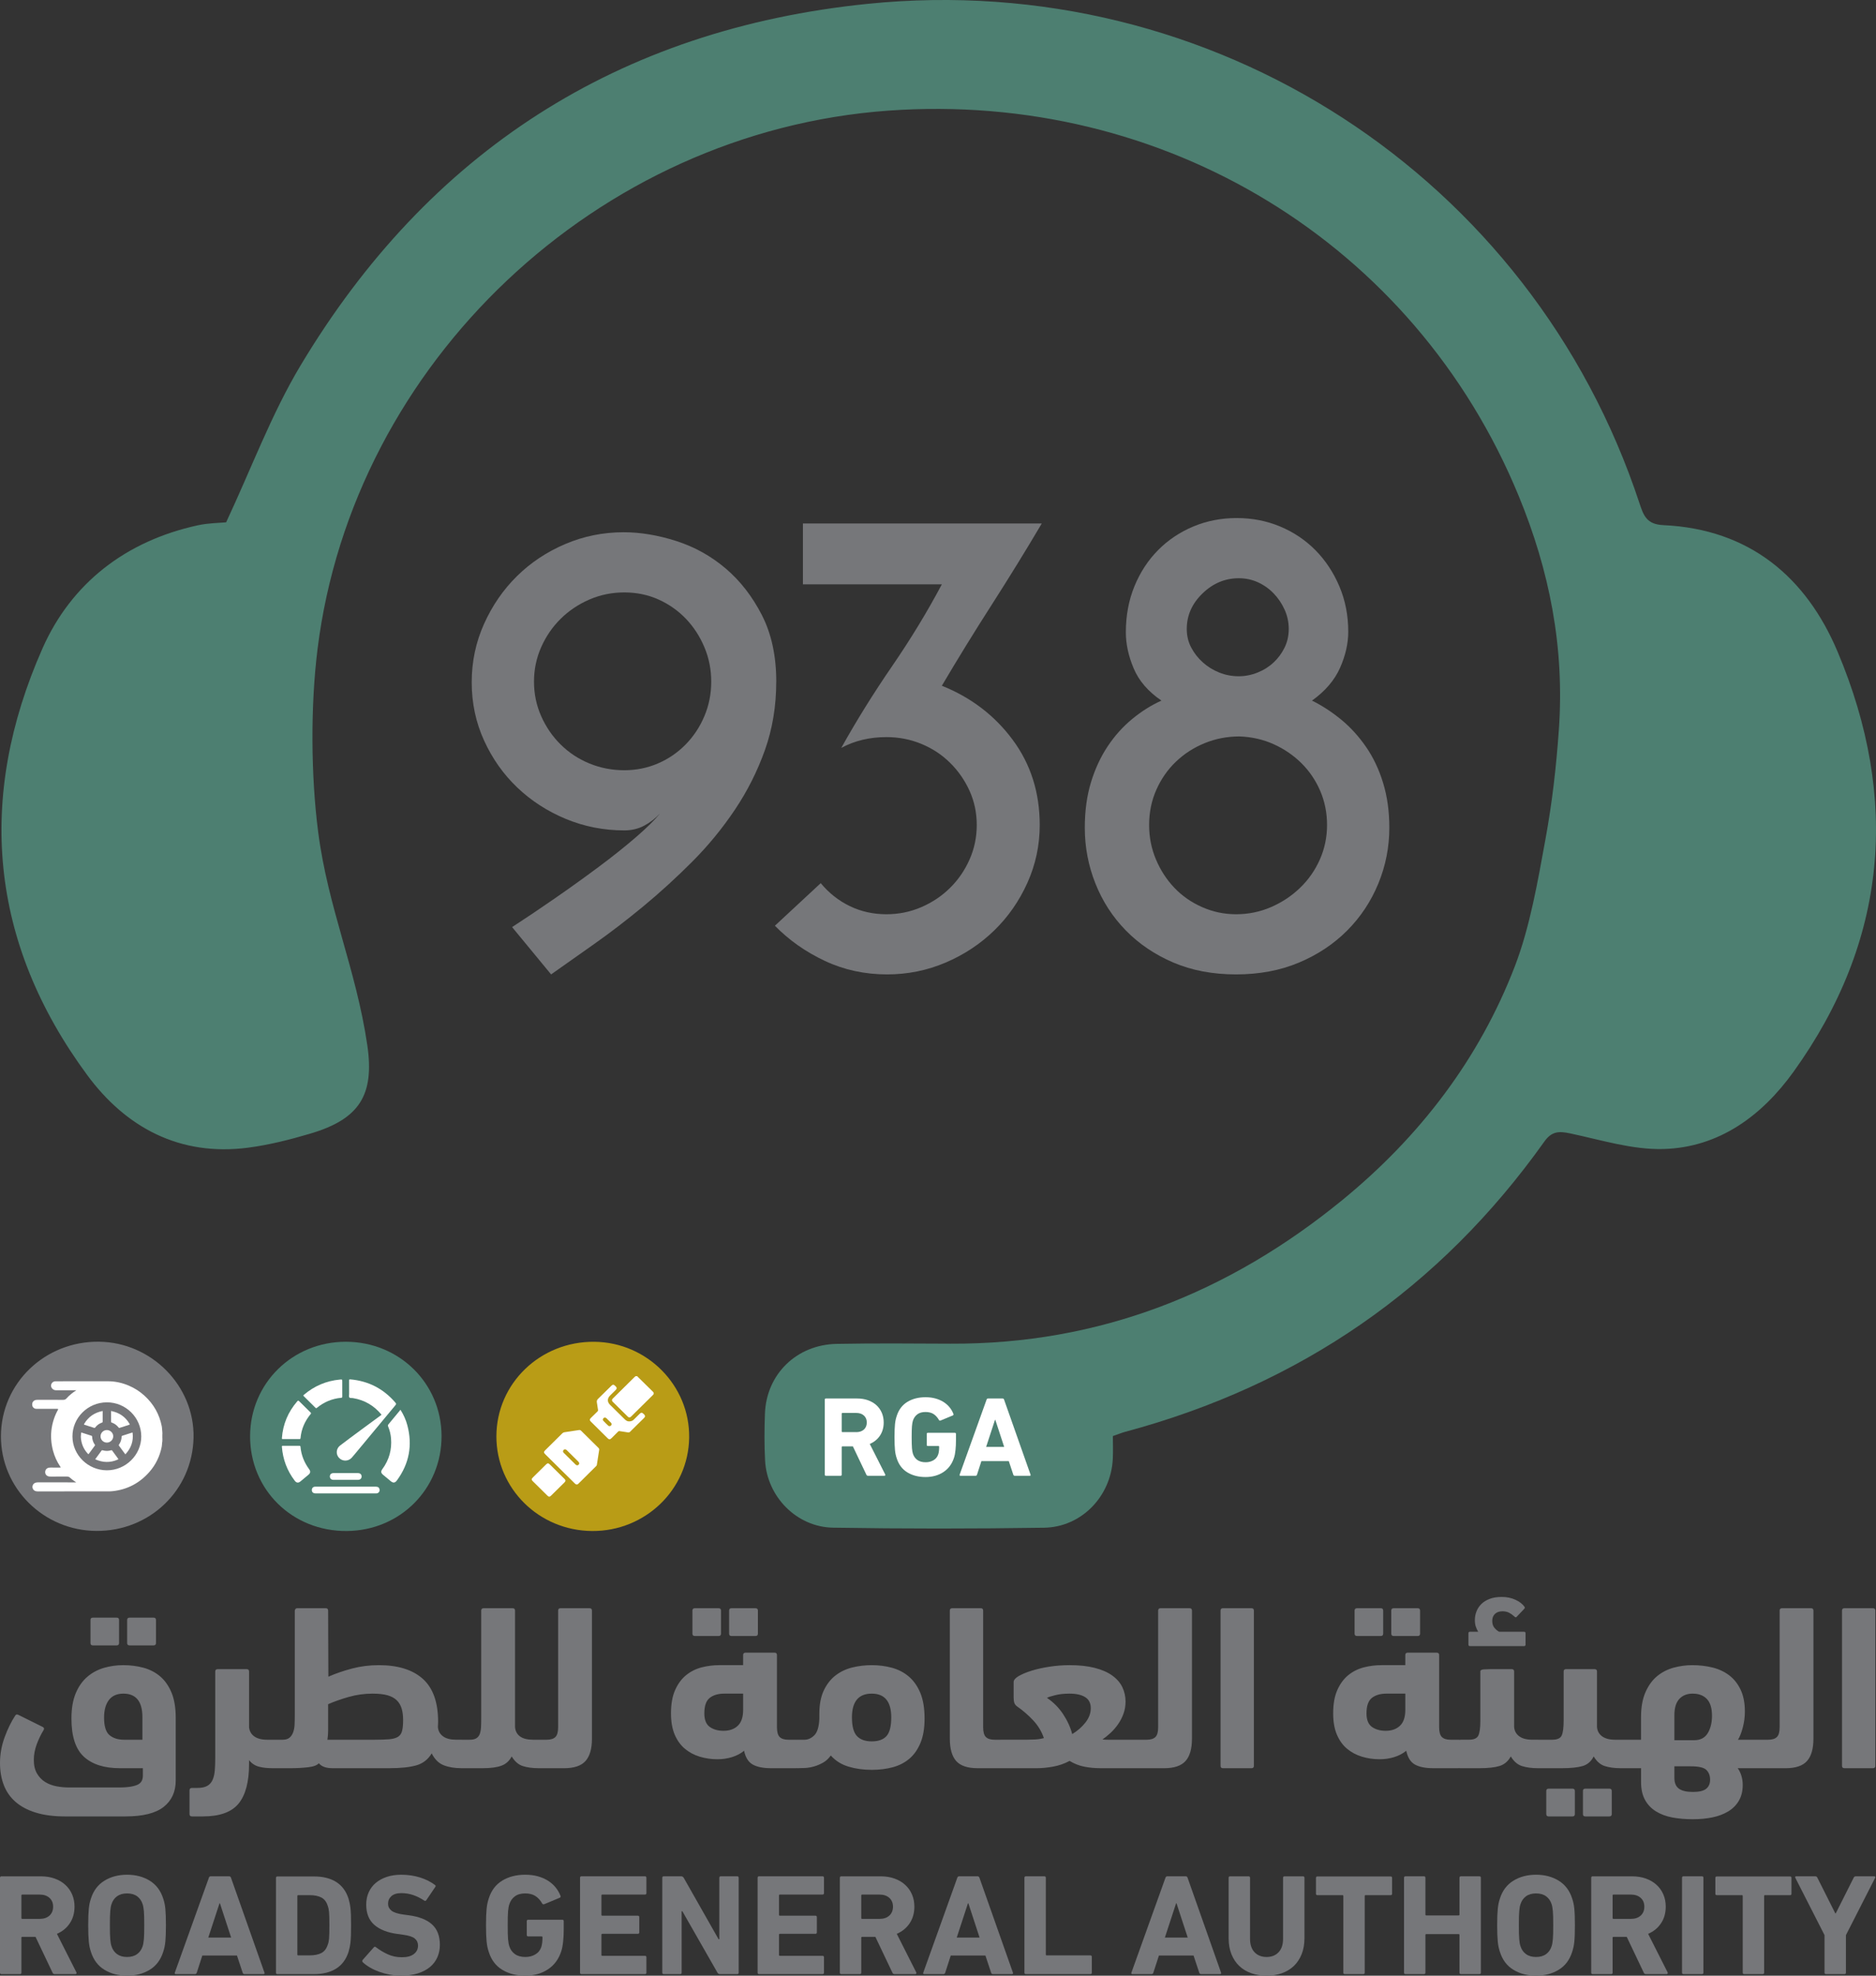 <svg width="76" height="80" viewBox="0 0 76 80" fill="none" xmlns="http://www.w3.org/2000/svg">
<rect x="0" y="0" width="76" height="80" fill="#333333" stroke="none"/>
<g clip-path="url(#clip0_303_99)">
<path d="M7.119 72.094C7.119 72.551 6.957 72.908 6.631 73.165C6.306 73.422 5.789 73.551 5.081 73.551H2.637C2.18 73.551 1.786 73.5 1.454 73.398C1.123 73.297 0.849 73.152 0.633 72.965C0.417 72.778 0.258 72.551 0.155 72.284C0.052 72.017 0 71.719 0 71.389C0 71.033 0.063 70.685 0.187 70.346C0.312 70.006 0.454 69.716 0.613 69.474C0.645 69.417 0.693 69.407 0.757 69.445L1.737 69.931C1.788 69.963 1.798 70.004 1.766 70.055C1.656 70.233 1.563 70.427 1.486 70.636C1.409 70.846 1.37 71.055 1.37 71.265C1.37 71.487 1.414 71.671 1.501 71.817C1.588 71.963 1.699 72.078 1.834 72.16C1.97 72.243 2.123 72.3 2.293 72.332C2.464 72.364 2.633 72.379 2.801 72.379H4.812C5.005 72.379 5.166 72.368 5.295 72.346C5.424 72.324 5.524 72.294 5.595 72.256C5.666 72.217 5.716 72.168 5.744 72.108C5.773 72.047 5.788 71.979 5.788 71.903V71.598H4.852C4.222 71.598 3.738 71.444 3.401 71.136C3.063 70.828 2.894 70.312 2.894 69.588C2.894 69.182 2.952 68.841 3.068 68.564C3.184 68.288 3.34 68.066 3.537 67.898C3.734 67.73 3.958 67.609 4.209 67.536C4.46 67.463 4.722 67.426 4.992 67.426C5.282 67.426 5.556 67.461 5.814 67.531C6.072 67.601 6.297 67.719 6.491 67.883C6.684 68.049 6.837 68.268 6.95 68.541C7.063 68.814 7.119 69.154 7.119 69.56V72.094L7.119 72.094ZM3.762 66.626C3.698 66.626 3.666 66.594 3.666 66.531V65.597C3.666 65.534 3.698 65.502 3.762 65.502H4.727C4.791 65.502 4.823 65.534 4.823 65.597V66.531C4.823 66.594 4.791 66.626 4.727 66.626H3.762ZM5.769 69.531C5.769 68.896 5.511 68.579 4.997 68.579C4.74 68.579 4.545 68.664 4.413 68.836C4.282 69.007 4.216 69.246 4.216 69.55C4.216 69.9 4.289 70.136 4.437 70.26C4.585 70.384 4.781 70.446 5.026 70.446H5.769V69.531V69.531ZM5.248 66.626C5.183 66.626 5.151 66.594 5.151 66.531V65.597C5.151 65.534 5.184 65.502 5.248 65.502H6.222C6.286 65.502 6.319 65.534 6.319 65.597V66.531C6.319 66.594 6.286 66.626 6.222 66.626H5.248ZM8.72 67.683C8.72 67.62 8.752 67.588 8.817 67.588H9.994C10.058 67.588 10.09 67.62 10.09 67.683V69.931C10.103 70.09 10.172 70.216 10.297 70.308C10.423 70.4 10.598 70.446 10.823 70.446H11.035C11.164 70.446 11.26 70.49 11.325 70.579C11.389 70.668 11.421 70.814 11.421 71.017C11.421 71.404 11.292 71.598 11.035 71.598C10.823 71.598 10.64 71.578 10.485 71.536C10.331 71.495 10.199 71.408 10.09 71.274V71.427C10.09 72.151 9.948 72.686 9.665 73.032C9.382 73.378 8.9 73.551 8.219 73.551H7.775C7.71 73.551 7.678 73.519 7.678 73.456V72.494C7.678 72.43 7.711 72.398 7.775 72.398H7.987C8.161 72.398 8.296 72.371 8.392 72.317C8.489 72.263 8.561 72.184 8.609 72.079C8.657 71.975 8.688 71.846 8.701 71.694C8.714 71.541 8.72 71.367 8.72 71.17V67.683H8.72ZM11.45 70.446C11.566 70.446 11.656 70.42 11.72 70.37C11.785 70.319 11.835 70.249 11.87 70.16C11.905 70.071 11.926 69.968 11.933 69.85C11.939 69.733 11.942 69.608 11.942 69.474V65.216C11.955 65.153 11.987 65.121 12.038 65.121H13.197C13.261 65.121 13.293 65.153 13.293 65.216L13.303 67.893C13.592 67.766 13.91 67.656 14.257 67.564C14.605 67.472 14.968 67.426 15.347 67.426C16.125 67.426 16.72 67.612 17.132 67.983C17.544 68.355 17.749 68.934 17.749 69.722C17.749 69.76 17.748 69.796 17.744 69.831C17.741 69.866 17.74 69.9 17.74 69.931C17.753 70.09 17.822 70.215 17.947 70.307C18.072 70.4 18.248 70.445 18.473 70.445H18.695C18.823 70.445 18.919 70.49 18.984 70.579C19.048 70.668 19.08 70.814 19.08 71.017C19.08 71.404 18.952 71.598 18.695 71.598C18.418 71.598 18.178 71.559 17.976 71.479C17.773 71.4 17.611 71.24 17.489 70.998C17.341 71.246 17.132 71.408 16.862 71.484C16.592 71.56 16.228 71.598 15.772 71.598H13.466C13.209 71.598 13.026 71.531 12.916 71.398C12.846 71.481 12.7 71.535 12.478 71.56C12.256 71.585 12.026 71.598 11.788 71.598H11.035C10.907 71.598 10.81 71.559 10.746 71.479C10.682 71.4 10.65 71.249 10.65 71.027C10.65 70.785 10.679 70.628 10.736 70.555C10.794 70.482 10.894 70.446 11.035 70.446H11.45ZM15.093 68.579C14.764 68.579 14.443 68.623 14.13 68.712C13.817 68.801 13.538 68.9 13.293 69.007V70.074C13.293 70.207 13.283 70.331 13.264 70.446H15.18C15.418 70.446 15.613 70.439 15.765 70.427C15.917 70.414 16.034 70.382 16.118 70.331C16.202 70.281 16.259 70.201 16.288 70.093C16.317 69.985 16.331 69.836 16.331 69.645C16.331 69.474 16.312 69.322 16.273 69.188C16.234 69.055 16.168 68.942 16.075 68.85C15.981 68.758 15.855 68.69 15.697 68.645C15.539 68.601 15.337 68.579 15.092 68.579H15.093ZM19.495 65.216C19.495 65.153 19.527 65.121 19.592 65.121H20.768C20.833 65.121 20.865 65.153 20.865 65.216V69.931C20.878 70.097 20.945 70.223 21.067 70.312C21.19 70.401 21.366 70.446 21.598 70.446H21.82C21.948 70.446 22.045 70.49 22.109 70.579C22.173 70.668 22.206 70.814 22.206 71.017C22.206 71.404 22.077 71.598 21.82 71.598C21.575 71.598 21.363 71.57 21.183 71.513C21.003 71.456 20.852 71.325 20.73 71.122C20.633 71.306 20.494 71.432 20.31 71.498C20.127 71.565 19.878 71.598 19.563 71.598H18.694C18.566 71.598 18.469 71.576 18.405 71.532C18.341 71.487 18.308 71.398 18.308 71.265C18.308 71.189 18.317 71.103 18.333 71.008C18.349 70.912 18.371 70.824 18.4 70.741C18.429 70.659 18.468 70.589 18.516 70.531C18.564 70.474 18.624 70.446 18.695 70.446H19.032C19.141 70.446 19.228 70.427 19.293 70.389C19.357 70.35 19.404 70.295 19.433 70.222C19.461 70.149 19.479 70.058 19.486 69.951C19.492 69.843 19.495 69.719 19.495 69.579V65.216ZM21.81 71.598C21.682 71.598 21.585 71.576 21.521 71.532C21.457 71.487 21.424 71.398 21.424 71.265C21.424 71.189 21.433 71.103 21.449 71.008C21.465 70.912 21.487 70.824 21.516 70.741C21.545 70.659 21.584 70.589 21.632 70.531C21.68 70.474 21.74 70.446 21.81 70.446H22.148C22.309 70.446 22.426 70.409 22.5 70.336C22.574 70.263 22.611 70.132 22.611 69.941V65.216C22.611 65.153 22.643 65.121 22.707 65.121H23.884C23.948 65.121 23.981 65.153 23.981 65.216V70.398C23.981 70.811 23.894 71.114 23.72 71.308C23.547 71.502 23.257 71.599 22.852 71.599H21.81V71.598ZM30.106 67.426V67.017C30.106 66.953 30.138 66.921 30.202 66.921H31.379C31.443 66.921 31.476 66.953 31.476 67.017V69.941C31.476 70.131 31.513 70.263 31.587 70.336C31.66 70.409 31.778 70.446 31.939 70.446H32.238C32.495 70.446 32.623 70.639 32.623 71.027C32.623 71.249 32.593 71.4 32.532 71.479C32.471 71.559 32.373 71.598 32.238 71.598H31.234C30.919 71.598 30.673 71.549 30.496 71.451C30.319 71.352 30.202 71.166 30.144 70.893C30.003 71.008 29.839 71.093 29.652 71.15C29.466 71.208 29.27 71.236 29.064 71.236C28.813 71.236 28.573 71.201 28.345 71.131C28.117 71.062 27.916 70.954 27.742 70.808C27.569 70.662 27.432 70.471 27.332 70.236C27.233 70.001 27.183 69.715 27.183 69.379C27.183 68.998 27.239 68.682 27.352 68.431C27.464 68.18 27.612 67.98 27.796 67.831C27.979 67.682 28.188 67.577 28.422 67.516C28.657 67.456 28.897 67.426 29.141 67.426H30.106L30.106 67.426ZM28.148 66.245C28.084 66.245 28.051 66.213 28.051 66.15V65.216C28.051 65.153 28.084 65.121 28.148 65.121H29.113C29.177 65.121 29.209 65.153 29.209 65.216V66.15C29.209 66.213 29.177 66.245 29.113 66.245H28.148ZM29.31 70.084C29.553 70.084 29.747 70.016 29.89 69.879C30.034 69.743 30.106 69.528 30.106 69.236V68.579H29.339C29.096 68.579 28.901 68.636 28.754 68.75C28.607 68.865 28.534 69.074 28.534 69.379C28.534 69.639 28.607 69.822 28.754 69.927C28.901 70.031 29.087 70.084 29.31 70.084L29.31 70.084ZM29.633 66.245C29.569 66.245 29.537 66.213 29.537 66.15V65.216C29.537 65.153 29.569 65.121 29.633 65.121H30.608C30.672 65.121 30.704 65.153 30.704 65.216V66.15C30.704 66.213 30.672 66.245 30.608 66.245H29.633ZM35.32 71.665C34.978 71.665 34.664 71.622 34.377 71.536C34.09 71.451 33.85 71.3 33.657 71.084C33.566 71.211 33.462 71.308 33.343 71.374C33.223 71.441 33.103 71.492 32.98 71.527C32.858 71.562 32.739 71.582 32.624 71.589C32.508 71.595 32.405 71.598 32.315 71.598C32.186 71.598 32.09 71.557 32.026 71.474C31.961 71.392 31.929 71.246 31.929 71.036C31.929 70.814 31.96 70.66 32.021 70.574C32.082 70.489 32.18 70.446 32.315 70.446H32.595C32.736 70.446 32.868 70.385 32.99 70.265C33.112 70.144 33.18 69.919 33.193 69.588V69.398C33.193 69.023 33.252 68.709 33.371 68.455C33.491 68.201 33.649 67.998 33.845 67.845C34.042 67.693 34.267 67.585 34.522 67.521C34.777 67.458 35.043 67.426 35.32 67.426C35.603 67.426 35.874 67.461 36.132 67.531C36.39 67.601 36.617 67.718 36.813 67.883C37.01 68.049 37.166 68.269 37.282 68.545C37.398 68.822 37.456 69.169 37.456 69.588C37.456 69.976 37.402 70.303 37.292 70.569C37.182 70.836 37.033 71.05 36.843 71.212C36.652 71.374 36.427 71.49 36.166 71.56C35.905 71.63 35.623 71.665 35.32 71.665L35.32 71.665ZM36.106 69.541C36.106 68.9 35.842 68.579 35.315 68.579C34.781 68.579 34.514 68.9 34.514 69.541C34.514 69.903 34.582 70.155 34.717 70.298C34.852 70.441 35.051 70.512 35.315 70.512C35.585 70.512 35.784 70.441 35.913 70.298C36.042 70.155 36.106 69.903 36.106 69.541H36.106ZM38.479 65.216C38.479 65.153 38.511 65.121 38.575 65.121H39.733C39.797 65.121 39.829 65.153 39.829 65.216V69.941C39.829 70.131 39.866 70.263 39.94 70.336C40.014 70.409 40.131 70.446 40.292 70.446H40.553C40.681 70.446 40.778 70.492 40.842 70.584C40.906 70.676 40.938 70.83 40.938 71.046C40.938 71.274 40.908 71.424 40.847 71.493C40.786 71.564 40.688 71.598 40.553 71.598H39.599C39.197 71.598 38.91 71.501 38.737 71.308C38.565 71.114 38.479 70.811 38.479 70.398V65.216ZM43.331 67.426C43.723 67.426 44.062 67.463 44.349 67.536C44.635 67.609 44.871 67.712 45.057 67.845C45.244 67.979 45.381 68.136 45.468 68.317C45.554 68.498 45.598 68.693 45.598 68.903C45.598 69.074 45.57 69.236 45.516 69.388C45.461 69.541 45.389 69.682 45.299 69.812C45.209 69.942 45.107 70.06 44.995 70.165C44.882 70.269 44.771 70.36 44.662 70.436C44.733 70.442 44.805 70.446 44.879 70.446H46.119C46.247 70.446 46.34 70.489 46.398 70.574C46.456 70.66 46.485 70.805 46.485 71.008C46.485 71.243 46.451 71.4 46.384 71.479C46.316 71.559 46.228 71.598 46.119 71.598H44.585C44.353 71.598 44.133 71.578 43.924 71.536C43.715 71.495 43.517 71.417 43.331 71.303C43.119 71.417 42.893 71.495 42.656 71.536C42.418 71.578 42.205 71.598 42.019 71.598H40.562C40.434 71.598 40.341 71.563 40.283 71.493C40.225 71.424 40.196 71.274 40.196 71.046C40.196 70.868 40.22 70.723 40.268 70.612C40.316 70.501 40.415 70.445 40.562 70.445H41.575C41.685 70.445 41.802 70.442 41.927 70.436C42.053 70.43 42.173 70.411 42.289 70.379C42.199 70.112 42.054 69.873 41.855 69.66C41.656 69.447 41.437 69.258 41.199 69.093C41.148 69.055 41.112 69.009 41.093 68.955C41.074 68.901 41.064 68.826 41.064 68.731V68.112C41.064 68.029 41.132 67.948 41.267 67.869C41.402 67.79 41.577 67.717 41.792 67.65C42.008 67.583 42.25 67.529 42.52 67.488C42.791 67.447 43.061 67.426 43.331 67.426V67.426ZM43.437 70.217C43.649 70.09 43.828 69.934 43.972 69.75C44.117 69.566 44.189 69.373 44.189 69.169C44.189 68.966 44.114 68.817 43.963 68.722C43.811 68.626 43.601 68.579 43.331 68.579C43.112 68.579 42.919 68.599 42.752 68.641C42.585 68.682 42.472 68.718 42.414 68.75C42.678 68.928 42.897 69.149 43.07 69.412C43.244 69.676 43.366 69.944 43.437 70.217L43.437 70.217ZM46.119 71.598C45.99 71.598 45.894 71.576 45.829 71.532C45.765 71.487 45.733 71.398 45.733 71.265C45.733 71.189 45.741 71.103 45.757 71.008C45.773 70.912 45.795 70.824 45.824 70.741C45.853 70.659 45.892 70.589 45.94 70.531C45.988 70.474 46.048 70.446 46.119 70.446H46.456C46.617 70.446 46.734 70.409 46.808 70.336C46.882 70.263 46.919 70.132 46.919 69.941V65.216C46.919 65.153 46.951 65.121 47.016 65.121H48.192C48.257 65.121 48.289 65.153 48.289 65.216V70.398C48.289 70.811 48.202 71.114 48.028 71.308C47.855 71.502 47.565 71.599 47.16 71.599H46.118L46.119 71.598ZM50.797 71.503C50.797 71.567 50.765 71.598 50.701 71.598H49.542C49.478 71.598 49.447 71.567 49.447 71.503V65.216C49.447 65.153 49.478 65.121 49.542 65.121H50.701C50.765 65.121 50.797 65.153 50.797 65.216V71.503ZM56.932 67.426V67.017C56.932 66.953 56.964 66.921 57.028 66.921H58.205C58.269 66.921 58.302 66.953 58.302 67.017V69.941C58.302 70.131 58.339 70.263 58.413 70.336C58.486 70.409 58.604 70.446 58.764 70.446H59.064C59.321 70.446 59.449 70.639 59.449 71.027C59.449 71.249 59.419 71.4 59.358 71.479C59.297 71.559 59.199 71.598 59.064 71.598H58.06C57.745 71.598 57.499 71.549 57.322 71.451C57.145 71.352 57.028 71.166 56.97 70.893C56.829 71.008 56.665 71.093 56.478 71.15C56.292 71.208 56.096 71.236 55.89 71.236C55.639 71.236 55.4 71.201 55.171 71.131C54.943 71.062 54.742 70.954 54.568 70.808C54.395 70.662 54.258 70.471 54.158 70.236C54.059 70.001 54.009 69.715 54.009 69.379C54.009 68.998 54.065 68.682 54.178 68.431C54.29 68.18 54.438 67.98 54.621 67.831C54.805 67.682 55.014 67.577 55.248 67.516C55.483 67.456 55.723 67.426 55.967 67.426H56.932L56.932 67.426ZM54.974 66.245C54.909 66.245 54.877 66.213 54.877 66.15V65.216C54.877 65.153 54.91 65.121 54.974 65.121H55.938C56.002 65.121 56.035 65.153 56.035 65.216V66.15C56.035 66.213 56.002 66.245 55.938 66.245H54.974ZM56.136 70.084C56.379 70.084 56.572 70.016 56.716 69.879C56.86 69.743 56.932 69.528 56.932 69.236V68.579H56.165C55.922 68.579 55.727 68.636 55.58 68.75C55.433 68.865 55.359 69.074 55.359 69.379C55.359 69.639 55.433 69.822 55.58 69.927C55.727 70.031 55.912 70.084 56.136 70.084L56.136 70.084ZM56.459 66.245C56.395 66.245 56.363 66.213 56.363 66.15V65.216C56.363 65.153 56.395 65.121 56.459 65.121H57.434C57.498 65.121 57.53 65.153 57.53 65.216V66.15C57.53 66.213 57.498 66.245 57.434 66.245H56.459ZM61.205 71.122C61.096 71.319 60.945 71.447 60.752 71.508C60.559 71.568 60.289 71.598 59.941 71.598H59.17C59.041 71.598 58.945 71.578 58.88 71.536C58.816 71.495 58.784 71.404 58.784 71.265C58.784 71.182 58.79 71.093 58.803 70.998C58.816 70.903 58.839 70.814 58.871 70.731C58.903 70.649 58.945 70.581 58.996 70.526C59.048 70.473 59.112 70.445 59.189 70.445H59.508C59.707 70.445 59.834 70.39 59.889 70.279C59.943 70.168 59.971 69.969 59.971 69.683V67.683C59.971 67.632 60.017 67.604 60.11 67.597C60.203 67.591 60.286 67.588 60.356 67.588H61.244C61.308 67.588 61.34 67.62 61.34 67.683V69.931C61.353 70.09 61.422 70.215 61.548 70.307C61.673 70.399 61.848 70.445 62.073 70.445H62.295C62.424 70.445 62.52 70.49 62.584 70.579C62.649 70.668 62.681 70.814 62.681 71.017C62.681 71.404 62.552 71.598 62.295 71.598C62.051 71.598 61.838 71.569 61.658 71.512C61.478 71.455 61.327 71.325 61.205 71.122ZM59.884 66.074C59.845 66.01 59.813 65.94 59.787 65.864C59.761 65.788 59.749 65.699 59.749 65.597C59.749 65.483 59.769 65.371 59.811 65.259C59.853 65.148 59.917 65.048 60.004 64.959C60.091 64.87 60.203 64.799 60.342 64.745C60.48 64.691 60.646 64.664 60.839 64.664C61.044 64.664 61.229 64.702 61.393 64.778C61.557 64.855 61.678 64.947 61.755 65.055C61.781 65.086 61.778 65.118 61.745 65.15L61.437 65.474C61.411 65.499 61.382 65.493 61.35 65.455C61.279 65.391 61.207 65.34 61.133 65.302C61.059 65.264 60.971 65.245 60.868 65.245C60.739 65.245 60.638 65.28 60.564 65.35C60.49 65.42 60.453 65.515 60.453 65.635C60.453 65.75 60.482 65.842 60.54 65.912C60.598 65.982 60.662 66.036 60.733 66.074H61.745C61.784 66.074 61.803 66.096 61.803 66.14V66.588C61.803 66.633 61.784 66.655 61.745 66.655H59.546C59.508 66.655 59.488 66.632 59.488 66.588V66.14C59.488 66.096 59.508 66.074 59.546 66.074H59.884L59.884 66.074ZM63.346 67.683C63.346 67.62 63.378 67.588 63.442 67.588H64.601C64.665 67.588 64.697 67.62 64.697 67.683V69.931C64.71 70.09 64.779 70.216 64.904 70.308C65.03 70.4 65.205 70.446 65.43 70.446H65.652C65.78 70.446 65.877 70.49 65.941 70.579C66.005 70.668 66.038 70.814 66.038 71.017C66.038 71.404 65.909 71.598 65.652 71.598C65.407 71.598 65.195 71.57 65.015 71.513C64.835 71.456 64.684 71.325 64.563 71.122C64.461 71.325 64.309 71.456 64.108 71.513C63.907 71.57 63.63 71.598 63.279 71.598H62.285C62.157 71.598 62.06 71.559 61.996 71.479C61.932 71.4 61.899 71.252 61.899 71.036C61.899 70.82 61.93 70.668 61.991 70.579C62.052 70.49 62.15 70.446 62.285 70.446H62.883C63.089 70.446 63.218 70.387 63.269 70.269C63.321 70.152 63.346 69.95 63.346 69.665V67.683L63.346 67.683ZM62.739 73.551C62.675 73.551 62.642 73.519 62.642 73.456V72.522C62.642 72.459 62.675 72.427 62.739 72.427H63.703C63.768 72.427 63.8 72.459 63.8 72.522V73.456C63.8 73.519 63.768 73.551 63.703 73.551H62.739ZM64.224 73.551C64.16 73.551 64.128 73.519 64.128 73.456V72.522C64.128 72.459 64.16 72.427 64.224 72.427H65.199C65.263 72.427 65.295 72.459 65.295 72.522V73.456C65.295 73.519 65.263 73.551 65.199 73.551H64.224ZM65.662 71.598C65.404 71.598 65.276 71.411 65.276 71.036C65.276 70.643 65.404 70.446 65.662 70.446H66.481V69.531C66.481 69.125 66.543 68.785 66.665 68.512C66.787 68.239 66.946 68.023 67.142 67.864C67.338 67.706 67.56 67.593 67.808 67.526C68.055 67.46 68.305 67.426 68.556 67.426C68.845 67.426 69.118 67.458 69.376 67.521C69.633 67.585 69.858 67.69 70.051 67.836C70.244 67.982 70.398 68.175 70.514 68.417C70.629 68.658 70.688 68.953 70.688 69.303C70.688 69.525 70.659 69.744 70.601 69.96C70.543 70.176 70.478 70.338 70.408 70.446H71.305C71.44 70.446 71.538 70.489 71.599 70.574C71.66 70.66 71.691 70.811 71.691 71.027C71.691 71.243 71.658 71.392 71.594 71.474C71.53 71.557 71.433 71.598 71.305 71.598H70.398C70.462 71.687 70.512 71.79 70.548 71.908C70.583 72.025 70.601 72.147 70.601 72.275C70.601 72.522 70.549 72.735 70.446 72.913C70.343 73.09 70.2 73.235 70.017 73.346C69.834 73.457 69.62 73.538 69.376 73.589C69.131 73.64 68.864 73.665 68.575 73.665C68.279 73.665 68.004 73.641 67.75 73.594C67.496 73.546 67.274 73.463 67.085 73.346C66.895 73.229 66.747 73.073 66.641 72.879C66.535 72.686 66.482 72.446 66.482 72.16V71.598H65.662L65.662 71.598ZM68.57 68.579C68.346 68.579 68.167 68.65 68.033 68.793C67.899 68.936 67.832 69.156 67.832 69.455V70.465H68.637C68.886 70.465 69.068 70.369 69.184 70.179C69.299 69.988 69.356 69.753 69.356 69.474C69.356 69.169 69.287 68.944 69.15 68.798C69.013 68.652 68.819 68.579 68.57 68.579L68.57 68.579ZM68.584 72.56C68.835 72.56 69.014 72.517 69.12 72.432C69.226 72.346 69.279 72.224 69.279 72.065C69.279 71.9 69.229 71.768 69.129 71.67C69.03 71.571 68.819 71.522 68.498 71.522H67.832V71.989C67.832 72.192 67.893 72.338 68.015 72.427C68.138 72.516 68.327 72.56 68.585 72.56L68.584 72.56ZM71.295 71.598C71.166 71.598 71.07 71.576 71.006 71.532C70.941 71.487 70.909 71.398 70.909 71.265C70.909 71.189 70.917 71.103 70.933 71.008C70.949 70.912 70.972 70.824 71.001 70.741C71.03 70.659 71.068 70.589 71.117 70.531C71.165 70.474 71.224 70.446 71.295 70.446H71.633C71.793 70.446 71.911 70.409 71.985 70.336C72.058 70.263 72.096 70.132 72.096 69.941V65.216C72.096 65.153 72.128 65.121 72.192 65.121H73.369C73.433 65.121 73.465 65.153 73.465 65.216V70.398C73.465 70.811 73.379 71.114 73.205 71.308C73.031 71.502 72.742 71.599 72.337 71.599H71.295L71.295 71.598ZM75.973 71.503C75.973 71.567 75.942 71.598 75.878 71.598H74.719C74.655 71.598 74.623 71.567 74.623 71.503V65.216C74.623 65.153 74.655 65.121 74.719 65.121H75.878C75.941 65.121 75.973 65.153 75.973 65.216V71.503Z" fill="#76777A"/>
<path d="M2.217 79.936C2.174 79.936 2.144 79.916 2.129 79.878L1.439 78.428H0.902C0.878 78.428 0.867 78.44 0.867 78.463V79.878C0.867 79.917 0.847 79.936 0.808 79.936H0.059C0.02 79.936 0 79.916 0 79.878V76.035C0 75.996 0.02 75.977 0.059 75.977H1.657C1.861 75.977 2.047 76.007 2.214 76.067C2.381 76.127 2.525 76.211 2.644 76.32C2.765 76.429 2.857 76.559 2.922 76.71C2.987 76.861 3.019 77.027 3.019 77.205C3.019 77.461 2.956 77.685 2.83 77.875C2.705 78.065 2.53 78.209 2.306 78.306L3.096 79.866C3.104 79.885 3.104 79.902 3.096 79.915C3.088 79.929 3.074 79.936 3.054 79.936H2.217H2.217ZM1.61 77.7C1.775 77.7 1.907 77.655 2.005 77.566C2.103 77.477 2.152 77.357 2.152 77.205C2.152 77.057 2.103 76.939 2.005 76.85C1.907 76.761 1.775 76.716 1.61 76.716H0.902C0.879 76.716 0.867 76.728 0.867 76.751V77.665C0.867 77.689 0.879 77.7 0.902 77.7L1.61 77.7Z" fill="#76777A"/>
<path d="M5.148 80C4.798 80 4.492 79.92 4.231 79.761C3.969 79.602 3.787 79.361 3.685 79.039C3.662 78.969 3.643 78.901 3.629 78.835C3.616 78.769 3.605 78.695 3.597 78.614C3.589 78.532 3.583 78.439 3.579 78.334C3.575 78.229 3.573 78.103 3.573 77.956C3.573 77.808 3.575 77.682 3.579 77.577C3.583 77.472 3.589 77.379 3.597 77.298C3.605 77.216 3.616 77.142 3.629 77.076C3.643 77.01 3.662 76.942 3.685 76.873C3.787 76.554 3.969 76.314 4.231 76.153C4.492 75.992 4.798 75.912 5.148 75.912C5.498 75.912 5.803 75.992 6.065 76.153C6.326 76.314 6.508 76.554 6.61 76.873C6.634 76.942 6.652 77.01 6.666 77.076C6.68 77.142 6.691 77.216 6.699 77.298C6.707 77.379 6.712 77.472 6.716 77.577C6.72 77.682 6.722 77.808 6.722 77.956C6.722 78.103 6.72 78.229 6.716 78.334C6.712 78.439 6.707 78.532 6.699 78.614C6.691 78.695 6.68 78.769 6.666 78.835C6.652 78.901 6.634 78.969 6.61 79.039C6.508 79.361 6.326 79.602 6.065 79.761C5.803 79.92 5.498 80 5.148 80ZM5.148 79.243C5.313 79.243 5.449 79.204 5.555 79.126C5.661 79.049 5.735 78.942 5.779 78.806C5.791 78.771 5.8 78.731 5.808 78.687C5.816 78.642 5.823 78.588 5.829 78.523C5.835 78.46 5.839 78.381 5.841 78.288C5.843 78.195 5.844 78.084 5.844 77.956C5.844 77.828 5.843 77.717 5.841 77.624C5.839 77.531 5.835 77.452 5.829 77.388C5.823 77.324 5.816 77.27 5.808 77.225C5.8 77.18 5.791 77.141 5.779 77.106C5.736 76.97 5.661 76.863 5.555 76.785C5.449 76.708 5.313 76.669 5.148 76.669C4.982 76.669 4.847 76.708 4.741 76.785C4.635 76.863 4.56 76.97 4.517 77.106C4.505 77.141 4.495 77.18 4.487 77.225C4.479 77.27 4.472 77.324 4.467 77.388C4.461 77.452 4.457 77.531 4.455 77.624C4.453 77.717 4.452 77.828 4.452 77.956C4.452 78.084 4.453 78.195 4.455 78.288C4.457 78.381 4.461 78.46 4.467 78.523C4.472 78.588 4.479 78.642 4.487 78.687C4.495 78.731 4.505 78.771 4.517 78.806C4.56 78.942 4.635 79.049 4.741 79.126C4.847 79.204 4.982 79.243 5.148 79.243Z" fill="#76777A"/>
<path d="M8.462 76.034C8.473 75.995 8.499 75.976 8.538 75.976H9.281C9.32 75.976 9.346 75.996 9.358 76.034L10.714 79.877C10.726 79.916 10.712 79.936 10.673 79.936H9.906C9.867 79.936 9.841 79.916 9.83 79.877L9.6 79.184H8.196L7.972 79.877C7.96 79.916 7.935 79.936 7.896 79.936H7.123C7.084 79.936 7.07 79.916 7.082 79.877L8.462 76.034ZM9.364 78.457L8.91 77.071H8.892L8.438 78.457H9.364Z" fill="#76777A"/>
<path d="M11.18 76.04C11.18 76.001 11.2 75.982 11.239 75.982H12.731C13.085 75.982 13.38 76.056 13.616 76.203C13.851 76.35 14.018 76.573 14.117 76.872C14.132 76.926 14.147 76.983 14.161 77.043C14.175 77.103 14.187 77.174 14.197 77.255C14.206 77.337 14.213 77.434 14.217 77.546C14.221 77.659 14.223 77.796 14.223 77.959C14.223 78.122 14.221 78.259 14.217 78.372C14.213 78.484 14.206 78.581 14.197 78.662C14.187 78.744 14.175 78.815 14.161 78.875C14.147 78.935 14.132 78.992 14.117 79.046C14.018 79.345 13.851 79.567 13.616 79.715C13.38 79.862 13.085 79.936 12.731 79.936H11.239C11.2 79.936 11.18 79.916 11.18 79.878V76.04ZM12.047 79.144C12.047 79.167 12.059 79.178 12.083 79.178H12.537C12.737 79.178 12.898 79.147 13.02 79.082C13.142 79.018 13.228 78.904 13.279 78.741C13.291 78.714 13.301 78.681 13.309 78.644C13.317 78.608 13.324 78.56 13.33 78.502C13.335 78.443 13.339 78.37 13.341 78.283C13.343 78.195 13.344 78.087 13.344 77.959C13.344 77.83 13.343 77.723 13.341 77.638C13.339 77.552 13.335 77.48 13.33 77.422C13.323 77.364 13.317 77.316 13.309 77.279C13.301 77.242 13.291 77.208 13.279 77.177C13.229 77.013 13.142 76.9 13.02 76.835C12.898 76.771 12.737 76.739 12.537 76.739H12.083C12.059 76.739 12.047 76.751 12.047 76.774V79.144Z" fill="#76777A"/>
<path d="M16.245 80C16.088 80 15.934 79.985 15.783 79.956C15.631 79.927 15.489 79.888 15.355 79.84C15.221 79.791 15.098 79.734 14.986 79.668C14.874 79.602 14.779 79.532 14.7 79.458C14.669 79.427 14.667 79.394 14.695 79.359L15.143 78.853C15.166 78.822 15.196 78.82 15.231 78.847C15.365 78.951 15.52 79.046 15.697 79.129C15.874 79.213 16.069 79.254 16.281 79.254C16.493 79.254 16.655 79.211 16.767 79.123C16.879 79.036 16.935 78.922 16.935 78.783C16.935 78.666 16.892 78.571 16.805 78.497C16.719 78.423 16.556 78.371 16.316 78.34L16.104 78.311C15.695 78.257 15.382 78.133 15.163 77.941C14.945 77.749 14.836 77.476 14.836 77.123C14.836 76.941 14.869 76.775 14.936 76.625C15.003 76.476 15.098 76.348 15.222 76.244C15.346 76.139 15.496 76.057 15.67 75.999C15.845 75.941 16.041 75.912 16.257 75.912C16.525 75.912 16.776 75.949 17.012 76.022C17.248 76.096 17.45 76.197 17.619 76.325C17.655 76.348 17.659 76.377 17.631 76.412L17.271 76.942C17.248 76.974 17.221 76.979 17.189 76.96C17.036 76.859 16.883 76.783 16.732 76.733C16.581 76.682 16.422 76.657 16.257 76.657C16.08 76.657 15.947 76.698 15.856 76.779C15.766 76.861 15.721 76.964 15.721 77.088C15.721 77.2 15.767 77.293 15.859 77.367C15.952 77.441 16.114 77.493 16.346 77.525L16.558 77.553C16.975 77.608 17.289 77.731 17.501 77.923C17.714 78.116 17.82 78.392 17.82 78.753C17.82 78.932 17.786 79.098 17.72 79.251C17.653 79.404 17.553 79.536 17.422 79.647C17.29 79.757 17.126 79.844 16.93 79.906C16.733 79.968 16.505 79.999 16.245 79.999L16.245 80Z" fill="#76777A"/>
<path d="M19.801 79.039C19.778 78.969 19.759 78.901 19.745 78.835C19.732 78.769 19.721 78.695 19.713 78.614C19.705 78.532 19.699 78.439 19.695 78.334C19.691 78.229 19.689 78.103 19.689 77.956C19.689 77.808 19.691 77.682 19.695 77.577C19.699 77.472 19.705 77.379 19.713 77.297C19.721 77.216 19.732 77.142 19.745 77.076C19.759 77.01 19.778 76.942 19.801 76.872C19.903 76.55 20.085 76.309 20.347 76.15C20.608 75.991 20.918 75.912 21.276 75.912C21.464 75.912 21.635 75.933 21.789 75.976C21.942 76.018 22.078 76.078 22.198 76.153C22.318 76.229 22.42 76.318 22.505 76.421C22.589 76.524 22.655 76.636 22.702 76.756C22.722 76.795 22.714 76.824 22.679 76.843L22.048 77.105C22.004 77.117 21.977 77.107 21.965 77.076C21.887 76.94 21.793 76.839 21.685 76.771C21.577 76.703 21.441 76.669 21.275 76.669C21.102 76.669 20.963 76.709 20.857 76.788C20.75 76.868 20.676 76.975 20.633 77.111C20.621 77.146 20.611 77.186 20.603 77.231C20.595 77.275 20.588 77.33 20.582 77.394C20.577 77.458 20.573 77.535 20.571 77.627C20.569 77.718 20.568 77.828 20.568 77.956C20.568 78.084 20.569 78.195 20.571 78.288C20.573 78.381 20.577 78.46 20.582 78.523C20.588 78.588 20.595 78.642 20.603 78.686C20.611 78.731 20.621 78.771 20.633 78.806C20.676 78.942 20.751 79.048 20.86 79.126C20.968 79.204 21.11 79.243 21.287 79.243C21.436 79.243 21.57 79.208 21.688 79.138C21.806 79.068 21.887 78.967 21.93 78.835C21.945 78.785 21.957 78.728 21.965 78.666C21.973 78.604 21.977 78.53 21.977 78.445C21.977 78.422 21.965 78.41 21.942 78.41H21.399C21.36 78.41 21.34 78.39 21.34 78.352V77.793C21.34 77.754 21.36 77.734 21.399 77.734H22.779C22.818 77.734 22.838 77.754 22.838 77.793V78.119C22.838 78.294 22.83 78.458 22.814 78.614C22.798 78.769 22.773 78.901 22.738 79.01C22.635 79.328 22.456 79.573 22.198 79.743C21.941 79.914 21.633 80 21.275 80C20.918 80 20.608 79.92 20.346 79.761C20.085 79.602 19.903 79.361 19.801 79.039H19.801Z" fill="#76777A"/>
<path d="M23.498 76.034C23.498 75.995 23.518 75.976 23.557 75.976H26.128C26.168 75.976 26.187 75.996 26.187 76.034V76.657C26.187 76.696 26.167 76.715 26.128 76.715H24.401C24.377 76.715 24.365 76.727 24.365 76.75V77.536C24.365 77.56 24.377 77.571 24.401 77.571H25.839C25.878 77.571 25.898 77.591 25.898 77.63V78.247C25.898 78.286 25.878 78.305 25.839 78.305H24.401C24.377 78.305 24.365 78.317 24.365 78.34V79.161C24.365 79.185 24.377 79.196 24.401 79.196H26.128C26.168 79.196 26.187 79.216 26.187 79.254V79.878C26.187 79.916 26.167 79.936 26.128 79.936H23.557C23.518 79.936 23.498 79.916 23.498 79.878V76.034V76.034Z" fill="#76777A"/>
<path d="M26.83 76.034C26.83 75.995 26.85 75.976 26.889 75.976H27.596C27.64 75.976 27.673 75.996 27.697 76.034L29.112 78.526H29.141V76.034C29.141 75.995 29.161 75.976 29.2 75.976H29.867C29.906 75.976 29.925 75.996 29.925 76.034V79.877C29.925 79.916 29.906 79.936 29.867 79.936H29.165C29.122 79.936 29.088 79.916 29.065 79.877L27.644 77.391H27.614V79.877C27.614 79.916 27.595 79.936 27.555 79.936H26.889C26.85 79.936 26.83 79.916 26.83 79.877L26.83 76.034Z" fill="#76777A"/>
<path d="M30.692 76.034C30.692 75.995 30.712 75.976 30.751 75.976H33.322C33.361 75.976 33.381 75.996 33.381 76.034V76.657C33.381 76.696 33.361 76.715 33.322 76.715H31.595C31.571 76.715 31.559 76.727 31.559 76.75V77.536C31.559 77.56 31.571 77.571 31.595 77.571H33.033C33.072 77.571 33.092 77.591 33.092 77.63V78.247C33.092 78.286 33.072 78.305 33.033 78.305H31.595C31.571 78.305 31.559 78.317 31.559 78.34V79.161C31.559 79.185 31.571 79.196 31.595 79.196H33.322C33.361 79.196 33.381 79.216 33.381 79.254V79.878C33.381 79.916 33.361 79.936 33.322 79.936H30.751C30.712 79.936 30.692 79.916 30.692 79.878V76.034V76.034Z" fill="#76777A"/>
<path d="M36.241 79.936C36.198 79.936 36.168 79.916 36.153 79.878L35.463 78.428H34.926C34.902 78.428 34.891 78.44 34.891 78.463V79.878C34.891 79.917 34.871 79.936 34.831 79.936H34.083C34.043 79.936 34.024 79.916 34.024 79.878V76.035C34.024 75.996 34.044 75.977 34.083 75.977H35.681C35.885 75.977 36.071 76.007 36.238 76.067C36.405 76.127 36.549 76.211 36.668 76.32C36.788 76.429 36.881 76.559 36.946 76.71C37.011 76.861 37.043 77.027 37.043 77.205C37.043 77.461 36.98 77.685 36.854 77.875C36.728 78.065 36.554 78.209 36.33 78.306L37.119 79.866C37.127 79.885 37.127 79.902 37.119 79.915C37.112 79.929 37.098 79.936 37.078 79.936H36.241ZM35.634 77.7C35.799 77.7 35.931 77.655 36.029 77.566C36.127 77.477 36.176 77.357 36.176 77.205C36.176 77.057 36.127 76.939 36.029 76.85C35.931 76.761 35.799 76.716 35.634 76.716H34.926C34.902 76.716 34.891 76.728 34.891 76.751V77.665C34.891 77.689 34.902 77.7 34.926 77.7L35.634 77.7Z" fill="#76777A"/>
<path d="M38.782 76.034C38.794 75.995 38.82 75.976 38.859 75.976H39.602C39.641 75.976 39.667 75.996 39.679 76.034L41.035 79.877C41.047 79.916 41.033 79.936 40.994 79.936H40.227C40.188 79.936 40.162 79.916 40.151 79.877L39.921 79.184H38.517L38.293 79.877C38.281 79.916 38.256 79.936 38.217 79.936H37.444C37.404 79.936 37.391 79.916 37.403 79.877L38.782 76.034ZM39.685 78.457L39.231 77.071H39.213L38.759 78.457H39.685H39.685Z" fill="#76777A"/>
<path d="M41.501 76.034C41.501 75.995 41.521 75.976 41.56 75.976H42.309C42.348 75.976 42.368 75.996 42.368 76.034V79.144C42.368 79.167 42.38 79.178 42.403 79.178H44.172C44.212 79.178 44.231 79.198 44.231 79.236V79.878C44.231 79.916 44.212 79.936 44.172 79.936H41.56C41.521 79.936 41.501 79.916 41.501 79.877V76.034V76.034Z" fill="#76777A"/>
<path d="M47.215 76.034C47.227 75.995 47.252 75.976 47.291 75.976H48.035C48.074 75.976 48.099 75.996 48.111 76.034L49.467 79.877C49.479 79.916 49.465 79.936 49.426 79.936H48.659C48.62 79.936 48.595 79.916 48.583 79.877L48.353 79.184H46.95L46.725 79.877C46.714 79.916 46.688 79.936 46.649 79.936H45.876C45.837 79.936 45.823 79.916 45.835 79.877L47.215 76.034ZM48.117 78.457L47.663 77.071H47.645L47.191 78.457H48.117H48.117Z" fill="#76777A"/>
<path d="M51.313 80C51.089 80 50.883 79.967 50.694 79.901C50.505 79.835 50.343 79.738 50.208 79.61C50.072 79.482 49.966 79.323 49.889 79.132C49.812 78.942 49.774 78.725 49.774 78.48V76.035C49.774 75.996 49.794 75.977 49.833 75.977H50.582C50.621 75.977 50.641 75.996 50.641 76.035V78.504C50.641 78.741 50.702 78.923 50.824 79.051C50.946 79.179 51.109 79.243 51.313 79.243C51.514 79.243 51.675 79.179 51.797 79.051C51.919 78.923 51.979 78.741 51.979 78.504V76.035C51.979 75.996 51.999 75.977 52.038 75.977H52.787C52.827 75.977 52.846 75.996 52.846 76.035V78.48C52.846 78.725 52.808 78.942 52.731 79.132C52.654 79.323 52.548 79.482 52.413 79.61C52.277 79.738 52.116 79.835 51.929 79.901C51.743 79.967 51.537 80 51.313 80Z" fill="#76777A"/>
<path d="M54.48 79.936C54.44 79.936 54.421 79.916 54.421 79.878V76.774C54.421 76.751 54.409 76.739 54.386 76.739H53.371C53.332 76.739 53.312 76.72 53.312 76.681V76.04C53.312 76.001 53.332 75.982 53.371 75.982H56.337C56.377 75.982 56.396 76.001 56.396 76.04V76.681C56.396 76.72 56.376 76.739 56.337 76.739H55.323C55.299 76.739 55.287 76.751 55.287 76.774V79.878C55.287 79.916 55.268 79.936 55.228 79.936H54.48Z" fill="#76777A"/>
<path d="M56.88 76.034C56.88 75.995 56.899 75.976 56.938 75.976H57.687C57.727 75.976 57.746 75.996 57.746 76.035V77.525C57.746 77.548 57.758 77.56 57.782 77.56H59.091C59.114 77.56 59.126 77.548 59.126 77.525V76.035C59.126 75.996 59.146 75.976 59.185 75.976H59.934C59.973 75.976 59.993 75.996 59.993 76.034V79.877C59.993 79.916 59.973 79.936 59.934 79.936H59.185C59.146 79.936 59.126 79.916 59.126 79.877V78.352C59.126 78.328 59.114 78.317 59.091 78.317H57.782C57.758 78.317 57.746 78.328 57.746 78.352V79.877C57.746 79.916 57.727 79.936 57.687 79.936H56.938C56.899 79.936 56.88 79.916 56.88 79.877V76.034Z" fill="#76777A"/>
<path d="M62.228 80C61.878 80 61.572 79.92 61.311 79.761C61.049 79.602 60.867 79.361 60.765 79.039C60.742 78.969 60.723 78.901 60.709 78.835C60.696 78.769 60.685 78.695 60.677 78.614C60.669 78.532 60.663 78.439 60.659 78.334C60.655 78.229 60.653 78.103 60.653 77.956C60.653 77.808 60.655 77.682 60.659 77.577C60.663 77.472 60.669 77.379 60.677 77.298C60.685 77.216 60.696 77.142 60.709 77.076C60.723 77.01 60.742 76.942 60.765 76.873C60.867 76.554 61.049 76.314 61.311 76.153C61.572 75.992 61.878 75.912 62.228 75.912C62.578 75.912 62.883 75.992 63.145 76.153C63.406 76.314 63.588 76.554 63.69 76.873C63.714 76.942 63.732 77.01 63.746 77.076C63.76 77.142 63.771 77.216 63.779 77.298C63.787 77.379 63.792 77.472 63.796 77.577C63.8 77.682 63.802 77.808 63.802 77.956C63.802 78.103 63.8 78.229 63.796 78.334C63.792 78.439 63.787 78.532 63.779 78.614C63.771 78.695 63.76 78.769 63.746 78.835C63.732 78.901 63.714 78.969 63.69 79.039C63.588 79.361 63.406 79.602 63.145 79.761C62.883 79.92 62.578 80 62.228 80ZM62.228 79.243C62.393 79.243 62.529 79.204 62.635 79.126C62.741 79.049 62.816 78.942 62.859 78.806C62.871 78.771 62.88 78.731 62.888 78.687C62.896 78.642 62.903 78.588 62.909 78.523C62.915 78.46 62.919 78.381 62.921 78.288C62.923 78.195 62.924 78.084 62.924 77.956C62.924 77.828 62.923 77.717 62.921 77.624C62.919 77.531 62.915 77.452 62.909 77.388C62.903 77.324 62.896 77.27 62.888 77.225C62.88 77.18 62.871 77.141 62.859 77.106C62.816 76.97 62.741 76.863 62.635 76.785C62.529 76.708 62.393 76.669 62.228 76.669C62.063 76.669 61.927 76.708 61.821 76.785C61.715 76.863 61.64 76.97 61.597 77.106C61.585 77.141 61.575 77.18 61.567 77.225C61.559 77.27 61.553 77.324 61.547 77.388C61.541 77.452 61.537 77.531 61.535 77.624C61.533 77.717 61.532 77.828 61.532 77.956C61.532 78.084 61.533 78.195 61.535 78.288C61.537 78.381 61.541 78.46 61.547 78.523C61.553 78.588 61.559 78.642 61.567 78.687C61.575 78.731 61.585 78.771 61.597 78.806C61.64 78.942 61.715 79.049 61.821 79.126C61.927 79.204 62.063 79.243 62.228 79.243Z" fill="#76777A"/>
<path d="M66.68 79.936C66.637 79.936 66.607 79.916 66.592 79.878L65.902 78.428H65.365C65.341 78.428 65.33 78.44 65.33 78.463V79.878C65.33 79.917 65.31 79.936 65.27 79.936H64.522C64.482 79.936 64.463 79.916 64.463 79.878V76.035C64.463 75.996 64.483 75.977 64.522 75.977H66.12C66.324 75.977 66.51 76.007 66.677 76.067C66.844 76.127 66.988 76.211 67.107 76.32C67.228 76.429 67.32 76.559 67.385 76.71C67.45 76.861 67.482 77.027 67.482 77.205C67.482 77.461 67.419 77.685 67.293 77.875C67.167 78.065 66.993 78.209 66.769 78.306L67.558 79.866C67.567 79.885 67.567 79.902 67.558 79.915C67.551 79.929 67.537 79.936 67.517 79.936H66.68H66.68ZM66.073 77.7C66.238 77.7 66.37 77.655 66.468 77.566C66.566 77.477 66.615 77.357 66.615 77.205C66.615 77.057 66.566 76.939 66.468 76.85C66.37 76.761 66.238 76.716 66.073 76.716H65.365C65.341 76.716 65.33 76.728 65.33 76.751V77.665C65.33 77.689 65.341 77.7 65.365 77.7L66.073 77.7Z" fill="#76777A"/>
<path d="M68.142 76.034C68.142 75.995 68.162 75.976 68.201 75.976H68.95C68.989 75.976 69.009 75.996 69.009 76.034V79.877C69.009 79.916 68.989 79.936 68.95 79.936H68.201C68.162 79.936 68.142 79.916 68.142 79.877V76.034Z" fill="#76777A"/>
<path d="M70.66 79.936C70.621 79.936 70.601 79.916 70.601 79.878V76.774C70.601 76.751 70.589 76.739 70.566 76.739H69.552C69.512 76.739 69.492 76.72 69.492 76.681V76.04C69.492 76.001 69.512 75.982 69.552 75.982H72.518C72.557 75.982 72.576 76.001 72.576 76.04V76.681C72.576 76.72 72.557 76.739 72.518 76.739H71.503C71.48 76.739 71.468 76.751 71.468 76.774V79.878C71.468 79.916 71.448 79.936 71.409 79.936H70.66Z" fill="#76777A"/>
<path d="M73.974 79.936C73.935 79.936 73.915 79.916 73.915 79.877V78.358L72.73 76.034C72.714 75.995 72.728 75.976 72.771 75.976H73.538C73.581 75.976 73.611 75.996 73.626 76.034L74.352 77.478H74.369L75.095 76.034C75.11 75.995 75.14 75.976 75.183 75.976H75.926C75.946 75.976 75.959 75.982 75.967 75.993C75.975 76.005 75.975 76.019 75.967 76.034L74.782 78.358V79.877C74.782 79.916 74.762 79.936 74.723 79.936H73.974Z" fill="#76777A"/>
<path d="M31.447 27.602C31.447 28.588 31.295 29.51 30.99 30.367C30.685 31.225 30.278 32.033 29.77 32.79C29.261 33.548 28.684 34.25 28.037 34.898C27.39 35.546 26.729 36.148 26.055 36.705C25.38 37.262 24.72 37.768 24.073 38.224C23.426 38.68 22.843 39.091 22.326 39.456L20.746 37.54C21.282 37.193 21.859 36.805 22.479 36.376C23.098 35.948 23.689 35.523 24.253 35.103C24.817 34.684 25.32 34.282 25.764 33.899C26.207 33.516 26.531 33.197 26.734 32.941C26.549 33.142 26.337 33.306 26.097 33.433C25.856 33.561 25.588 33.625 25.293 33.625C24.461 33.625 23.671 33.47 22.922 33.16C22.174 32.849 21.518 32.425 20.954 31.887C20.39 31.349 19.942 30.714 19.61 29.984C19.277 29.254 19.11 28.469 19.11 27.63C19.11 26.79 19.277 26.001 19.61 25.262C19.942 24.523 20.386 23.879 20.94 23.332C21.495 22.784 22.146 22.351 22.895 22.031C23.643 21.712 24.433 21.552 25.265 21.552C25.949 21.552 26.66 21.671 27.4 21.908C28.139 22.145 28.804 22.515 29.396 23.017C29.987 23.519 30.477 24.149 30.865 24.906C31.253 25.663 31.448 26.562 31.448 27.602M28.813 27.602C28.813 27.11 28.721 26.644 28.536 26.206C28.351 25.768 28.102 25.385 27.788 25.056C27.473 24.728 27.104 24.468 26.679 24.276C26.253 24.084 25.791 23.989 25.292 23.989C24.793 23.989 24.322 24.084 23.878 24.276C23.435 24.468 23.047 24.728 22.714 25.056C22.381 25.385 22.118 25.768 21.924 26.206C21.73 26.644 21.633 27.11 21.633 27.602C21.633 28.095 21.73 28.561 21.924 28.998C22.118 29.436 22.381 29.82 22.714 30.148C23.047 30.477 23.435 30.733 23.878 30.915C24.322 31.097 24.793 31.189 25.292 31.189C25.773 31.189 26.225 31.097 26.651 30.915C27.076 30.733 27.45 30.477 27.774 30.148C28.097 29.82 28.351 29.437 28.536 28.998C28.721 28.561 28.813 28.095 28.813 27.602Z" fill="#76777A"/>
<path d="M34.081 30.285C34.691 29.19 35.374 28.091 36.132 26.987C36.89 25.883 37.565 24.774 38.156 23.661H32.528V21.197H42.204C41.557 22.292 40.882 23.387 40.18 24.482C39.477 25.577 38.803 26.672 38.156 27.767C39.339 28.242 40.295 28.971 41.026 29.957C41.756 30.942 42.121 32.092 42.121 33.406C42.121 34.228 41.954 35.008 41.622 35.747C41.289 36.486 40.841 37.129 40.277 37.677C39.713 38.224 39.057 38.658 38.309 38.977C37.56 39.296 36.77 39.456 35.939 39.456C35.033 39.456 34.192 39.274 33.416 38.909C32.639 38.544 31.965 38.07 31.392 37.485L33.249 35.761C33.582 36.162 33.974 36.472 34.428 36.691C34.88 36.91 35.375 37.02 35.911 37.02C36.41 37.02 36.881 36.924 37.325 36.732C37.768 36.541 38.156 36.281 38.489 35.952C38.822 35.624 39.085 35.24 39.279 34.802C39.473 34.364 39.57 33.899 39.57 33.406C39.57 32.913 39.473 32.453 39.279 32.024C39.085 31.595 38.822 31.216 38.489 30.888C38.157 30.559 37.768 30.304 37.325 30.121C36.881 29.939 36.41 29.847 35.911 29.847C35.227 29.847 34.617 29.994 34.081 30.285" fill="#76777A"/>
<path d="M43.947 33.516C43.947 32.841 44.03 32.229 44.196 31.681C44.363 31.134 44.589 30.646 44.876 30.217C45.162 29.788 45.495 29.419 45.874 29.108C46.252 28.798 46.645 28.552 47.052 28.369C46.516 28.004 46.141 27.571 45.929 27.069C45.716 26.567 45.61 26.079 45.61 25.604C45.61 24.929 45.726 24.308 45.957 23.742C46.188 23.177 46.507 22.689 46.913 22.278C47.32 21.867 47.796 21.548 48.341 21.32C48.886 21.092 49.473 20.977 50.102 20.977C50.73 20.977 51.317 21.092 51.862 21.32C52.407 21.548 52.883 21.867 53.29 22.278C53.696 22.689 54.02 23.177 54.26 23.742C54.5 24.308 54.62 24.92 54.62 25.577C54.62 26.052 54.51 26.54 54.288 27.041C54.066 27.543 53.687 27.986 53.151 28.369C53.558 28.57 53.95 28.825 54.329 29.135C54.708 29.446 55.045 29.816 55.341 30.244C55.637 30.673 55.868 31.161 56.034 31.709C56.201 32.256 56.284 32.858 56.284 33.516C56.284 34.3 56.136 35.053 55.84 35.774C55.544 36.495 55.124 37.129 54.579 37.677C54.034 38.224 53.382 38.658 52.624 38.977C51.866 39.296 51.016 39.456 50.074 39.456C49.131 39.456 48.286 39.296 47.537 38.977C46.789 38.658 46.146 38.224 45.61 37.677C45.074 37.129 44.663 36.495 44.377 35.774C44.09 35.053 43.947 34.3 43.947 33.516M46.553 33.406C46.553 33.899 46.645 34.364 46.83 34.802C47.015 35.24 47.264 35.623 47.579 35.952C47.893 36.281 48.267 36.541 48.702 36.732C49.136 36.924 49.593 37.02 50.074 37.02C50.573 37.02 51.044 36.924 51.488 36.732C51.931 36.541 52.324 36.281 52.666 35.952C53.008 35.624 53.276 35.24 53.47 34.802C53.664 34.364 53.761 33.899 53.761 33.406C53.761 32.913 53.668 32.453 53.484 32.024C53.299 31.595 53.044 31.221 52.721 30.901C52.398 30.582 52.023 30.326 51.599 30.135C51.173 29.943 50.711 29.838 50.212 29.82C49.713 29.82 49.242 29.912 48.798 30.094C48.355 30.276 47.967 30.527 47.634 30.847C47.301 31.166 47.038 31.545 46.844 31.983C46.65 32.421 46.553 32.896 46.553 33.406M48.078 25.467C48.078 25.741 48.137 25.992 48.258 26.22C48.378 26.448 48.535 26.649 48.729 26.822C48.923 26.996 49.145 27.133 49.395 27.233C49.644 27.333 49.907 27.383 50.185 27.383C50.443 27.383 50.697 27.333 50.947 27.233C51.197 27.133 51.414 26.996 51.599 26.822C51.783 26.649 51.931 26.448 52.042 26.22C52.153 25.992 52.209 25.741 52.209 25.467C52.209 25.193 52.153 24.933 52.042 24.687C51.931 24.441 51.783 24.222 51.599 24.03C51.414 23.838 51.201 23.688 50.961 23.578C50.721 23.469 50.462 23.414 50.185 23.414C49.63 23.414 49.14 23.619 48.715 24.03C48.29 24.441 48.078 24.92 48.078 25.467Z" fill="#76777A"/>
<path d="M9.161 21.15C10.183 18.97 10.991 16.777 12.174 14.802C17.349 6.165 25.033 1.182 35.155 0.155C49.149 -1.263 62.051 7.152 66.416 20.372C66.579 20.864 66.702 21.233 67.382 21.264C70.874 21.422 73.175 23.372 74.448 26.398C76.951 32.344 76.477 38.092 72.655 43.404C71.391 45.16 69.656 46.468 67.378 46.527C66.129 46.559 64.861 46.159 63.615 45.895C63.152 45.797 62.862 45.804 62.56 46.23C58.337 52.164 52.67 56.074 45.583 57.978C45.449 58.014 45.32 58.068 45.084 58.149C45.084 58.438 45.098 58.761 45.081 59.082C45.004 60.592 43.813 61.839 42.295 61.861C39.448 61.904 36.599 61.905 33.751 61.859C32.271 61.836 31.072 60.6 30.995 59.142C30.961 58.51 30.965 57.874 30.989 57.24C31.047 55.646 32.269 54.447 33.898 54.417C35.434 54.388 36.97 54.402 38.505 54.409C44.545 54.438 49.797 52.344 54.397 48.579C57.524 46.018 59.929 42.874 61.37 39.124C61.983 37.53 62.298 35.683 62.609 33.983C62.882 32.492 63.044 31.068 63.151 29.568C63.39 26.2 62.769 23.099 61.523 20.076C57.303 9.84 47.158 3.679 35.988 4.48C24.198 5.326 14.309 14.689 12.865 26.275C12.573 28.614 12.598 31.424 12.888 33.678C13.286 36.764 14.423 39.228 14.878 42.308C15.18 44.343 14.559 45.313 12.577 45.901C11.752 46.146 10.906 46.36 10.054 46.472C7.274 46.835 5.093 45.647 3.532 43.53C-0.435 38.153 -0.951 32.298 1.719 26.26C2.885 23.623 5.088 21.907 8.017 21.27C8.447 21.177 8.898 21.176 9.161 21.15" fill="#4D7F71"/>
<path d="M35.166 59.758C35.132 59.758 35.109 59.743 35.097 59.712L34.551 58.566H34.127C34.108 58.566 34.099 58.575 34.099 58.594V59.712C34.099 59.743 34.083 59.758 34.053 59.758H33.46C33.429 59.758 33.414 59.743 33.414 59.712V56.674C33.414 56.643 33.429 56.628 33.46 56.628H34.724C34.885 56.628 35.032 56.652 35.164 56.699C35.296 56.747 35.41 56.813 35.505 56.899C35.599 56.985 35.672 57.088 35.724 57.208C35.775 57.328 35.8 57.458 35.8 57.599C35.8 57.802 35.751 57.978 35.651 58.129C35.552 58.279 35.414 58.392 35.236 58.469L35.861 59.703C35.867 59.718 35.867 59.731 35.861 59.742C35.855 59.753 35.844 59.758 35.828 59.758H35.167L35.166 59.758ZM34.686 57.991C34.817 57.991 34.921 57.955 34.999 57.885C35.076 57.814 35.115 57.719 35.115 57.599C35.115 57.483 35.076 57.389 34.999 57.319C34.921 57.248 34.817 57.213 34.686 57.213H34.127C34.108 57.213 34.099 57.222 34.099 57.24V57.963C34.099 57.981 34.108 57.99 34.127 57.99H34.686V57.991Z" fill="white"/>
<path d="M36.327 59.049C36.309 58.994 36.294 58.94 36.283 58.888C36.272 58.836 36.263 58.778 36.257 58.713C36.251 58.649 36.246 58.575 36.243 58.492C36.24 58.409 36.238 58.31 36.238 58.193C36.238 58.076 36.24 57.977 36.243 57.894C36.246 57.811 36.251 57.737 36.257 57.673C36.263 57.608 36.272 57.55 36.283 57.498C36.294 57.446 36.309 57.392 36.327 57.337C36.408 57.082 36.552 56.892 36.758 56.766C36.965 56.64 37.21 56.577 37.493 56.577C37.642 56.577 37.777 56.594 37.898 56.628C38.019 56.662 38.127 56.708 38.222 56.768C38.317 56.828 38.398 56.899 38.465 56.98C38.532 57.061 38.584 57.15 38.621 57.245C38.636 57.275 38.63 57.298 38.602 57.314L38.103 57.521C38.069 57.53 38.047 57.522 38.038 57.498C37.976 57.39 37.902 57.31 37.817 57.256C37.731 57.202 37.623 57.175 37.493 57.175C37.356 57.175 37.245 57.207 37.162 57.27C37.078 57.333 37.019 57.418 36.984 57.525C36.975 57.553 36.967 57.584 36.961 57.62C36.955 57.655 36.95 57.698 36.945 57.749C36.94 57.799 36.937 57.861 36.936 57.933C36.934 58.005 36.933 58.092 36.933 58.193C36.933 58.294 36.934 58.381 36.936 58.455C36.937 58.529 36.94 58.591 36.945 58.642C36.95 58.692 36.955 58.735 36.961 58.77C36.967 58.806 36.975 58.837 36.984 58.865C37.019 58.972 37.078 59.056 37.164 59.118C37.249 59.179 37.362 59.21 37.502 59.21C37.62 59.21 37.726 59.182 37.819 59.127C37.912 59.072 37.976 58.992 38.01 58.888C38.023 58.848 38.032 58.804 38.038 58.754C38.044 58.705 38.047 58.647 38.047 58.58C38.047 58.561 38.038 58.552 38.019 58.552H37.59C37.559 58.552 37.544 58.536 37.544 58.506V58.064C37.544 58.033 37.559 58.018 37.59 58.018H38.681C38.712 58.018 38.728 58.033 38.728 58.064V58.322C38.728 58.46 38.722 58.59 38.709 58.713C38.697 58.836 38.677 58.94 38.649 59.026C38.568 59.278 38.426 59.471 38.222 59.606C38.019 59.741 37.775 59.809 37.493 59.809C37.21 59.809 36.965 59.746 36.758 59.62C36.552 59.494 36.408 59.304 36.327 59.049" fill="white"/>
<path d="M39.968 56.674C39.977 56.643 39.998 56.628 40.029 56.628H40.616C40.647 56.628 40.667 56.643 40.677 56.674L41.749 59.712C41.758 59.743 41.747 59.758 41.716 59.758H41.11C41.079 59.758 41.059 59.743 41.05 59.712L40.868 59.164H39.758L39.581 59.712C39.572 59.743 39.552 59.758 39.521 59.758H38.91C38.879 59.758 38.868 59.743 38.877 59.712L39.968 56.674H39.968ZM40.681 58.589L40.322 57.493H40.309L39.95 58.589H40.681H40.681Z" fill="white"/>
<path d="M23.988 61.994C21.834 61.98 20.106 60.271 20.11 58.159C20.113 56.019 21.889 54.308 24.084 54.332C26.218 54.356 27.947 56.104 27.919 58.211C27.891 60.32 26.137 62.008 23.988 61.994" fill="#B99C16"/>
<path d="M25.809 55.723C26.024 55.934 26.239 56.144 26.453 56.356C26.497 56.4 26.497 56.442 26.453 56.485C26.157 56.778 25.86 57.071 25.563 57.364C25.521 57.406 25.476 57.405 25.433 57.363C25.229 57.162 25.025 56.961 24.822 56.76C24.78 56.718 24.781 56.674 24.825 56.631C25.12 56.339 25.416 56.047 25.711 55.755C25.724 55.743 25.738 55.733 25.751 55.723C25.771 55.723 25.79 55.723 25.809 55.723H25.809Z" fill="white"/>
<path d="M21.543 59.878C21.56 59.858 21.577 59.836 21.596 59.817C21.77 59.645 21.944 59.473 22.118 59.302C22.18 59.24 22.215 59.239 22.276 59.3C22.472 59.493 22.667 59.687 22.863 59.88C22.922 59.938 22.922 59.974 22.862 60.033C22.684 60.208 22.507 60.383 22.329 60.558C22.268 60.619 22.233 60.618 22.171 60.557C21.978 60.366 21.784 60.175 21.591 59.984C21.572 59.966 21.556 59.947 21.543 59.925C21.543 59.91 21.543 59.894 21.543 59.878H21.543Z" fill="white"/>
<path d="M23.474 57.905C23.503 57.903 23.524 57.917 23.543 57.935C23.777 58.166 24.011 58.398 24.245 58.629C24.27 58.653 24.279 58.682 24.273 58.715C24.242 58.914 24.21 59.113 24.18 59.312C24.177 59.335 24.166 59.351 24.152 59.365C23.91 59.605 23.668 59.845 23.426 60.084C23.384 60.125 23.339 60.12 23.292 60.074C23.147 59.931 23.003 59.788 22.858 59.646C22.602 59.392 22.345 59.139 22.088 58.885C22.023 58.821 22.023 58.787 22.089 58.722C22.317 58.497 22.545 58.273 22.771 58.048C22.802 58.016 22.837 57.999 22.879 57.993C23.07 57.964 23.26 57.935 23.45 57.907C23.458 57.906 23.466 57.906 23.474 57.905L23.474 57.905ZM22.816 58.738C22.8 58.776 22.814 58.806 22.84 58.832C23 58.989 23.159 59.147 23.318 59.304C23.359 59.343 23.407 59.344 23.442 59.309C23.475 59.275 23.473 59.227 23.432 59.187C23.275 59.03 23.116 58.875 22.958 58.718C22.939 58.7 22.918 58.686 22.881 58.687C22.856 58.69 22.83 58.705 22.816 58.738L22.816 58.738Z" fill="white"/>
<path d="M25.482 57.556C25.569 57.557 25.628 57.53 25.678 57.481C25.757 57.403 25.835 57.326 25.914 57.248C25.973 57.191 26.009 57.191 26.069 57.249C26.077 57.257 26.085 57.265 26.093 57.273C26.144 57.325 26.145 57.364 26.093 57.416C25.933 57.574 25.773 57.733 25.612 57.89C25.474 58.024 25.525 58.015 25.324 57.983C25.25 57.971 25.175 57.963 25.101 57.949C25.074 57.944 25.059 57.951 25.042 57.968C24.954 58.057 24.866 58.145 24.777 58.232C24.71 58.297 24.677 58.298 24.61 58.232C24.383 58.008 24.156 57.783 23.93 57.557C23.883 57.511 23.884 57.469 23.932 57.421C24.021 57.332 24.111 57.243 24.202 57.156C24.224 57.135 24.231 57.114 24.226 57.085C24.21 56.986 24.198 56.887 24.18 56.789C24.17 56.731 24.182 56.687 24.227 56.644C24.408 56.47 24.585 56.292 24.764 56.116C24.825 56.056 24.861 56.056 24.922 56.117C24.931 56.126 24.941 56.134 24.949 56.144C24.993 56.189 24.994 56.231 24.95 56.276C24.872 56.355 24.793 56.431 24.715 56.509C24.597 56.626 24.596 56.767 24.713 56.883C24.912 57.079 25.111 57.275 25.31 57.472C25.362 57.524 25.422 57.556 25.482 57.556L25.482 57.556ZM24.433 57.446C24.419 57.475 24.419 57.507 24.442 57.531C24.506 57.597 24.57 57.663 24.638 57.726C24.674 57.76 24.723 57.755 24.754 57.722C24.785 57.689 24.785 57.644 24.75 57.608C24.689 57.546 24.628 57.487 24.566 57.426C24.55 57.41 24.53 57.401 24.505 57.401C24.473 57.402 24.447 57.417 24.433 57.446Z" fill="white"/>
<path d="M3.904 61.991C1.761 61.977 0.03 60.256 0.038 58.148C0.046 56.006 1.82 54.302 4.014 54.329C6.144 54.356 7.885 56.124 7.841 58.216C7.796 60.343 6.064 62.004 3.904 61.991" fill="#76777A"/>
<path d="M6.568 58.058C6.568 58.047 6.567 58.037 6.567 58.027C6.571 58.023 6.574 58.023 6.576 58.028V58.058C6.573 58.063 6.57 58.063 6.568 58.058H6.568Z" fill="white"/>
<path d="M6.568 58.058C6.571 58.058 6.573 58.058 6.576 58.058V58.089C6.564 58.081 6.566 58.069 6.568 58.058Z" fill="white"/>
<path d="M6.567 58.262C6.566 58.251 6.564 58.239 6.576 58.231V58.261C6.574 58.266 6.571 58.266 6.567 58.262Z" fill="white"/>
<path d="M6.576 58.028C6.573 58.028 6.57 58.027 6.567 58.027C6.567 58.019 6.564 58.01 6.576 58.007V58.028Z" fill="white"/>
<path d="M6.567 58.262C6.57 58.261 6.573 58.261 6.576 58.261V58.282C6.574 58.286 6.571 58.286 6.568 58.282C6.568 58.275 6.568 58.269 6.567 58.262Z" fill="white"/>
<path d="M6.568 58.282C6.571 58.282 6.573 58.282 6.576 58.282V58.302C6.574 58.306 6.571 58.306 6.568 58.303C6.568 58.296 6.568 58.289 6.568 58.283L6.568 58.282Z" fill="white"/>
<path d="M6.568 58.303C6.571 58.303 6.573 58.303 6.576 58.302V58.323C6.563 58.32 6.566 58.311 6.568 58.303Z" fill="white"/>
<path d="M6.576 58.322V58.363C6.561 58.437 6.565 58.514 6.55 58.589C6.473 58.971 6.307 59.312 6.05 59.605C5.656 60.054 5.16 60.317 4.559 60.381C4.504 60.387 4.45 60.389 4.395 60.389C3.438 60.389 2.481 60.389 1.525 60.39C1.46 60.39 1.403 60.376 1.359 60.326C1.276 60.232 1.313 60.084 1.432 60.041C1.466 60.029 1.501 60.024 1.538 60.024C2.055 60.024 2.572 60.024 3.087 60.025C3.002 59.967 2.916 59.908 2.841 59.838C2.802 59.802 2.763 59.789 2.712 59.789C2.497 59.791 2.283 59.79 2.069 59.79C2.051 59.79 2.034 59.79 2.017 59.789C1.91 59.786 1.833 59.715 1.83 59.619C1.827 59.512 1.896 59.436 2.007 59.427C2.051 59.423 2.096 59.425 2.14 59.425C2.231 59.425 2.322 59.425 2.413 59.425C2.426 59.425 2.443 59.43 2.452 59.418C2.461 59.405 2.446 59.393 2.439 59.383C2.306 59.185 2.209 58.971 2.148 58.742C2.108 58.594 2.084 58.445 2.074 58.291C2.053 57.963 2.106 57.648 2.226 57.342C2.259 57.259 2.297 57.177 2.341 57.098C2.367 57.053 2.363 57.047 2.311 57.047C2.04 57.047 1.769 57.047 1.498 57.047C1.462 57.047 1.427 57.046 1.393 57.028C1.32 56.987 1.297 56.923 1.304 56.844C1.31 56.775 1.358 56.716 1.425 56.694C1.461 56.683 1.499 56.682 1.537 56.682C1.876 56.682 2.216 56.681 2.555 56.683C2.611 56.684 2.654 56.67 2.691 56.628C2.748 56.562 2.812 56.502 2.88 56.448C2.946 56.395 3.013 56.343 3.092 56.295C2.827 56.295 2.567 56.295 2.308 56.295C2.277 56.295 2.246 56.295 2.216 56.288C2.126 56.266 2.059 56.177 2.069 56.093C2.08 55.998 2.151 55.935 2.25 55.931C2.303 55.929 2.356 55.931 2.409 55.931C3.061 55.931 3.712 55.931 4.364 55.93C4.66 55.93 4.942 55.99 5.213 56.105C5.452 56.206 5.666 56.343 5.857 56.518C6.225 56.855 6.457 57.265 6.553 57.751C6.568 57.826 6.563 57.902 6.576 57.977V58.007C6.568 58.014 6.571 58.023 6.571 58.032C6.571 58.04 6.571 58.049 6.571 58.058C6.572 58.068 6.567 58.08 6.576 58.089V58.231C6.567 58.24 6.572 58.251 6.571 58.261C6.571 58.267 6.571 58.274 6.571 58.28C6.571 58.286 6.571 58.293 6.571 58.299C6.571 58.307 6.569 58.316 6.576 58.322L6.576 58.322ZM2.935 58.17C2.94 58.92 3.566 59.533 4.328 59.536C5.091 59.538 5.725 58.914 5.723 58.162C5.721 57.4 5.094 56.781 4.328 56.784C3.556 56.787 2.931 57.41 2.935 58.17ZM4.499 57.566C4.498 57.594 4.515 57.599 4.535 57.606C4.642 57.645 4.731 57.709 4.8 57.798C4.816 57.819 4.83 57.824 4.855 57.815C4.978 57.774 5.101 57.733 5.225 57.696C5.264 57.684 5.259 57.673 5.242 57.645C5.075 57.365 4.828 57.198 4.499 57.134C4.499 57.282 4.5 57.424 4.499 57.566V57.566ZM5.373 58.029C5.37 58 5.357 58.007 5.339 58.013C5.213 58.054 5.086 58.095 4.959 58.135C4.939 58.141 4.929 58.149 4.928 58.172C4.922 58.291 4.889 58.401 4.818 58.499C4.807 58.514 4.808 58.525 4.819 58.539C4.905 58.655 4.99 58.771 5.078 58.89C5.309 58.644 5.411 58.36 5.373 58.029ZM3.555 58.861C3.572 58.88 3.582 58.891 3.603 58.862C3.68 58.755 3.759 58.649 3.838 58.542C3.847 58.53 3.856 58.52 3.844 58.502C3.77 58.402 3.736 58.289 3.731 58.167C3.73 58.152 3.725 58.143 3.709 58.138C3.577 58.096 3.446 58.053 3.315 58.011C3.296 58.005 3.286 58.008 3.285 58.03C3.282 58.08 3.278 58.131 3.275 58.181C3.287 58.441 3.377 58.668 3.555 58.861L3.555 58.861ZM3.414 57.65C3.4 57.673 3.394 57.684 3.428 57.694C3.556 57.733 3.682 57.774 3.809 57.816C3.83 57.823 3.842 57.821 3.856 57.803C3.926 57.709 4.018 57.644 4.129 57.605C4.149 57.598 4.16 57.59 4.159 57.566C4.158 57.424 4.159 57.282 4.159 57.134C3.829 57.199 3.582 57.368 3.414 57.65ZM4.773 59.102C4.798 59.091 4.798 59.082 4.783 59.062C4.704 58.956 4.626 58.85 4.548 58.742C4.534 58.723 4.522 58.718 4.497 58.726C4.386 58.759 4.274 58.759 4.163 58.726C4.14 58.719 4.127 58.721 4.112 58.741C4.029 58.855 3.945 58.968 3.857 59.089C4.164 59.229 4.467 59.236 4.773 59.101L4.773 59.102ZM4.331 58.414C4.47 58.413 4.585 58.3 4.587 58.162C4.59 58.025 4.472 57.907 4.331 57.906C4.189 57.905 4.073 58.02 4.073 58.16C4.073 58.301 4.189 58.415 4.331 58.414Z" fill="white"/>
<path d="M17.888 58.141C17.896 60.283 16.213 61.975 14.054 61.994C11.847 62.013 10.125 60.325 10.132 58.148C10.138 56.015 11.846 54.333 14.006 54.331C16.168 54.33 17.879 56.009 17.888 58.141" fill="#4D7F71"/>
<path d="M15.457 57.287C15.155 56.916 14.77 56.69 14.295 56.612C14.246 56.604 14.178 56.621 14.152 56.585C14.129 56.551 14.144 56.49 14.144 56.44C14.143 56.26 14.145 56.079 14.143 55.898C14.143 55.862 14.15 55.851 14.19 55.854C14.931 55.919 15.538 56.235 16.018 56.795C16.053 56.837 16.053 56.86 16.018 56.902C15.461 57.569 14.906 58.239 14.351 58.908C14.317 58.949 14.282 58.99 14.245 59.03C14.11 59.179 13.876 59.181 13.737 59.035C13.598 58.89 13.614 58.659 13.775 58.535C14.316 58.121 14.87 57.723 15.418 57.317C15.431 57.308 15.443 57.298 15.457 57.287V57.287Z" fill="white"/>
<path d="M16.224 57.085C16.349 57.284 16.444 57.491 16.502 57.712C16.717 58.52 16.578 59.266 16.081 59.944C16.003 60.051 15.927 60.058 15.824 59.972C15.723 59.887 15.621 59.804 15.52 59.719C15.429 59.643 15.422 59.581 15.49 59.488C15.764 59.115 15.88 58.698 15.841 58.239C15.827 58.075 15.788 57.915 15.724 57.762C15.709 57.727 15.712 57.703 15.738 57.672C15.9 57.479 16.061 57.283 16.225 57.084L16.224 57.085Z" fill="white"/>
<path d="M11.791 58.27C11.681 58.27 11.57 58.27 11.46 58.27C11.433 58.271 11.417 58.271 11.42 58.234C11.461 57.669 11.67 57.174 12.041 56.744C12.072 56.708 12.088 56.706 12.122 56.74C12.274 56.894 12.428 57.045 12.582 57.195C12.605 57.218 12.608 57.23 12.586 57.257C12.35 57.541 12.207 57.865 12.175 58.233C12.172 58.266 12.157 58.271 12.129 58.271C12.016 58.27 11.904 58.27 11.791 58.27Z" fill="white"/>
<path d="M13.866 56.226C13.866 56.333 13.864 56.44 13.867 56.547C13.867 56.581 13.86 56.596 13.822 56.6C13.452 56.634 13.125 56.772 12.839 57.006C12.812 57.029 12.8 57.024 12.778 57.002C12.622 56.846 12.466 56.692 12.309 56.538C12.285 56.515 12.282 56.504 12.31 56.48C12.73 56.123 13.214 55.914 13.767 55.862C13.866 55.852 13.866 55.854 13.866 55.952C13.866 56.043 13.866 56.135 13.866 56.226Z" fill="white"/>
<path d="M11.795 58.544C11.904 58.544 12.012 58.546 12.121 58.544C12.156 58.543 12.171 58.55 12.174 58.588C12.204 58.921 12.325 59.221 12.524 59.492C12.588 59.578 12.579 59.647 12.497 59.715C12.39 59.805 12.283 59.895 12.175 59.984C12.085 60.058 12.009 60.048 11.939 59.956C11.629 59.549 11.459 59.091 11.42 58.584C11.418 58.551 11.426 58.543 11.458 58.544C11.57 58.545 11.683 58.544 11.795 58.544V58.544Z" fill="white"/>
<path d="M14.009 60.198C14.415 60.198 14.821 60.198 15.227 60.199C15.312 60.199 15.359 60.232 15.374 60.301C15.395 60.391 15.34 60.465 15.247 60.472C15.235 60.473 15.223 60.472 15.211 60.472C14.407 60.472 13.603 60.472 12.799 60.472C12.69 60.472 12.633 60.425 12.633 60.336C12.632 60.256 12.685 60.2 12.767 60.199C12.91 60.197 13.052 60.199 13.195 60.199C13.466 60.199 13.738 60.198 14.009 60.198Z" fill="white"/>
<path d="M14.007 59.649C14.17 59.649 14.332 59.649 14.495 59.649C14.593 59.65 14.649 59.7 14.649 59.785C14.649 59.87 14.592 59.923 14.495 59.923C14.168 59.924 13.841 59.924 13.514 59.923C13.419 59.923 13.361 59.866 13.363 59.782C13.364 59.7 13.419 59.65 13.513 59.649C13.678 59.648 13.842 59.649 14.007 59.649Z" fill="white"/>
</g>
<defs>
<clipPath id="clip0_303_99">
<rect width="76" height="80" fill="white"/>
</clipPath>
</defs>
</svg>
